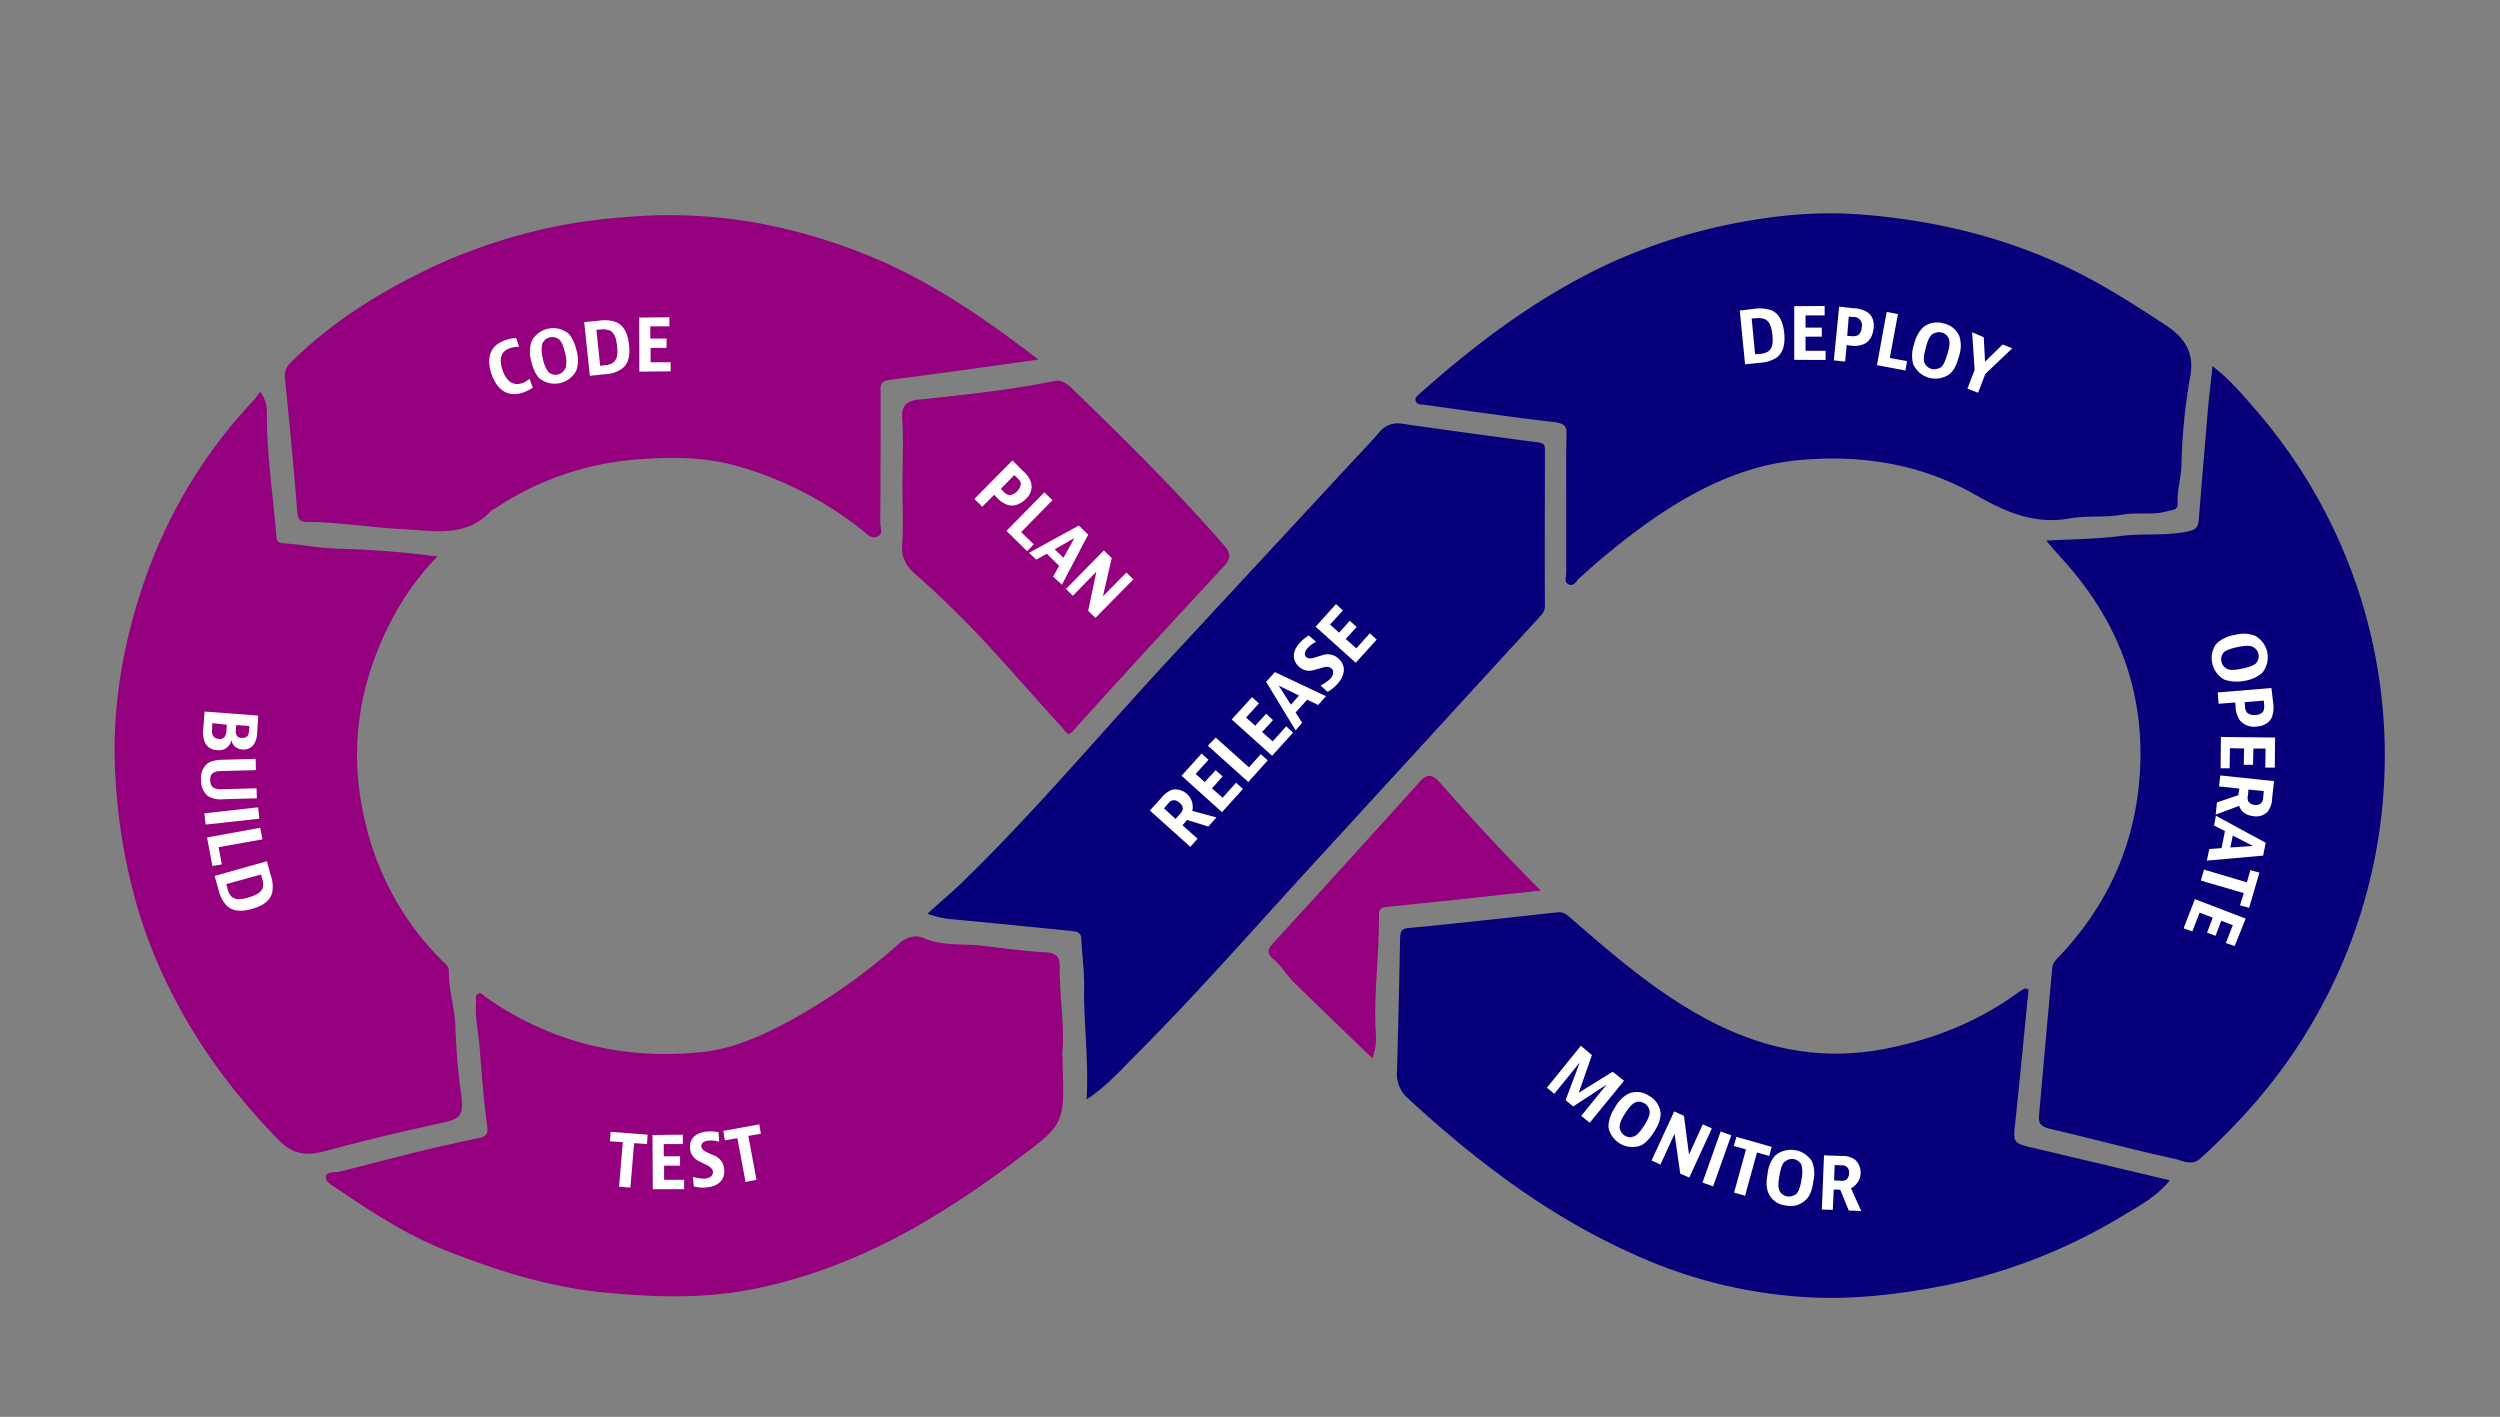 <svg id="Layer_1" data-name="Layer 1" xmlns="http://www.w3.org/2000/svg" viewBox="0 0 884 501">
  <rect x="0" y="0" width="884" height="501" fill="#808080" stroke="none"/>
  <defs>
    <style>
      .cls-1 {
        fill: #07007a;
      }

      .cls-2 {
        fill: #94007d;
      }

      .cls-3 {
        fill: #fff;
      }
    </style>
  </defs>
  <title>Artboard 1</title>
  <path class="cls-1" d="M712.65,396.35c1.66-15.51,3.1-31,4.65-46.51-1-.23-1.22-.45-1.33-.34-.77.45-1.55.89-2.32,1.44-13.85,10.08-29.13,16.28-46.08,19.72-24.92,5.09-47.3-.34-68.67-12.85-15.62-9.08-29.25-20.81-42.9-32.67-1.55-1.33-2.88-2.77-5.2-2.55-17.51,1.89-35,3.88-52.51,5.54-2.88.22-3.1,1.33-3.21,3.65-.33,15.84-.66,31.57-1.11,47.4a11.19,11.19,0,0,0,3.88,9.19c24,22.15,49.84,41.75,79.86,55.15a170.88,170.88,0,0,0,67.12,15.4c15.07.22,29.91-1.77,44.75-4.76a198.15,198.15,0,0,0,61.92-24.81c5.31-3.21,11.07-6.2,15.73-12l-47.63-11.3C711.65,404.21,711.76,404.21,712.65,396.35Z"/>
  <path class="cls-1" d="M796.39,143.52c-4.21-4.87-8.53-9.85-14.07-14.06-.55,5.53-1.11,10.08-1.55,14.62-1.11,13.28-2.22,26.68-3.32,40-.23,2.22-1,3.22-3.55,3.77-8,1.77-16.06.66-24,1.66-8.31,1.11-16.84,1.11-26.37,1.66,2.33,2.66,3.77,4.43,5.32,6.09,20.16,22,30,47.62,27.69,77.74-1.88,24.37-11.52,45.19-28.13,62.91-1.33,1.32-2.66,2.65-2.77,4.54-1.55,17.38-3.1,34.66-4.65,52.05-.23,3,.88,3.87,3.87,4.65,14.74,3.43,29.36,7.42,44.2,10.63,2.77.66,6,2.66,9.19-.33,16.06-14.62,29.91-30.9,40.54-49.84A186.64,186.64,0,0,0,796.39,143.52Z"/>
  <path class="cls-1" d="M504.08,143.19c15.18,2.1,30.46,4.32,45.64,6.09,3.43.44,4.32,1.33,4.21,4.65-.22,8.09-.11,16.17-.11,24.37v24.36c0,1.33-.89,3.21.88,4s2.66-1.11,3.55-2a250.42,250.42,0,0,1,27.47-22c15.28-10.29,31.56-18.16,50.06-19.93,22-2.1,43.42,1.22,62.8,12.29,10.52,6,20.83,10.52,33.12,8.31,6.2-1.11,12.52-.22,18.61-1.33,5.54-1,11.08.33,16.39-1.33,1.55-.44,3.44-.22,3.33-2.77-.23-4.43,1.1-8.64,1.32-13.07a203.93,203.93,0,0,1,3.11-31.67c1.55-8.41-1.89-13.73-8.64-18.16-12.3-8.08-24.7-16-38.11-22C706.45,83.39,684.07,78.18,661,76.08a153.36,153.36,0,0,0-36.33,1,199.74,199.74,0,0,0-54.6,15.61c-25.15,11.52-47,27.8-67.57,46.07-.88.89-2.43,1.66-1.88,3.1S502.86,143,504.08,143.19Z"/>
  <path class="cls-1" d="M544.07,218.49c1.11-1.21,2.21-2.21,2.21-4.2-.11-18.28,0-36.55,0-54.82,0-1.55.11-2.66-2.1-3-16.17-2.11-32.23-4.32-48.41-6.65a8.37,8.37,0,0,0-8.19,3.22c-3.88,4.43-8,8.63-12,13L416.8,229.46c-25.36,27.13-49.07,55.7-75.65,81.62-4,4-8.42,7.64-13.18,12a31.76,31.76,0,0,0,9.08,2c14.18,1.33,28.47,2.77,42.65,4.21,1.77.22,2.54.88,2.65,2.66.23,5.64,1.11,11.29,1,16.94-.22,12.85,1.66,25.69.89,39.87,7.31-4.88,12.07-10.41,17.28-15.62,19.93-19.93,38.54-41,57.48-61.79Q501.38,265.12,544.07,218.49Z"/>
  <path class="cls-2" d="M163.15,387.49a219.33,219.33,0,0,1-2.1-24c-.11-6.87-2.44-13.29-2.33-20.16,0-1.77-1.21-2.55-2.32-3.54a101.26,101.26,0,0,1-27-48c-6.42-25.7-2.88-50.06,9.42-73.2a94.77,94.77,0,0,1,15.84-21.82A341.17,341.17,0,0,0,119.4,194c-6.31-.11-12.62-1.44-19.05-1.88C98,192,97.8,190.92,97.69,189c-1.22-14.4-3.43-28.69-3.32-43.19A11.55,11.55,0,0,0,92,138.54c-.88,1.11-1.44,2-2.1,2.77a177.14,177.14,0,0,0-39.32,65.56C42.87,229.68,39.1,253.38,41,277.74a202.14,202.14,0,0,0,8.64,46.51c9.75,30.24,26.7,56.15,48.85,78.85,4.87,5,9.75,5.76,16.17,4,13.62-3.65,27.47-7,41.31-10C162.82,395.68,163.93,394.46,163.15,387.49Z"/>
  <path class="cls-2" d="M375.6,372.76c1-9.41-1-20.15-.89-31,0-3.65-1.33-4.76-4.76-5-7.87-.44-15.62-1.55-23.48-2.44-6.65-.66-13.52.22-19.94-2.66-2.55-1.1-5.76-.55-8.64,2a206.09,206.09,0,0,1-37.33,26.58c-10.08,5.53-20.71,10.52-32.12,11.73-27.91,3-53.83-3.32-77-19.6-.66-.55-1.22-1.55-2.33-1-1.32.55-.66,1.88-.77,2.88-.44,5.31.77,10.52,1.22,15.83.77,9.3,1.44,18.61,2.66,27.8.44,2.88,0,3.87-2.88,4.54-3.88.77-7.76,1.66-11.74,2.55-12.52,2.76-24.93,6.2-37.44,9.3-1.77.44-4.43-.22-4.88,1.66s2.22,3.21,3.66,4.21c12.52,8.52,25.14,16.72,39.32,22.26,17.83,7,35.89,12.73,55.27,14.61,16.95,1.67,33.9,2.22,50.51-.77,21.38-3.88,41.42-12,60.36-22.7a339.72,339.72,0,0,0,35.12-23.48c17-12.63,16.94-12.74,16.17-34.22A10,10,0,0,0,375.6,372.76Z"/>
  <path class="cls-2" d="M105.11,181c.23,3,1.11,3.55,3.88,3.55,11.19.11,22.26,2,33.34,2.54,11.41.56,22.6,3.22,31.57-6.75.22-.22.66-.22,1-.44a104.43,104.43,0,0,1,48.51-17.28c12.74-1.11,25.58-1.33,38.21,2.44a126.16,126.16,0,0,1,43.75,22.81c1.33,1.11,2.88,2.77,4.88,1.88,2.21-1,1-3.21,1-4.87.12-15.28.12-30.57.12-46,0-2.21-.45-4.1,3.1-4.54,17.27-2.21,34.55-4.65,52.72-7.2-18.39-14.06-36.66-26.8-57.49-35.66A198.14,198.14,0,0,0,268.6,79a174.84,174.84,0,0,0-47.41-2.22,192.67,192.67,0,0,0-23.81,3.11,197.82,197.82,0,0,0-42.53,13.62c-19.17,8.86-36.89,19.71-52.06,34.66a6.69,6.69,0,0,0-2,6C102.35,149.72,103.9,165.34,105.11,181Z"/>
  <path class="cls-2" d="M319,148c.55,7.75.11,15.51.11,23.26,0,7.2.33,14.39-.11,21.59-.33,4.88,1.77,7.75,5.2,10.63a353.9,353.9,0,0,1,28.91,28.8c7.76,8.52,15.29,17.16,23,25.58.89,1,1.33,2.77,3.55.33,17.61-19.6,35.44-38.87,53.27-58.14,2.44-2.66,2.22-4.54,0-7.09-16.83-19.38-35-37.32-53.39-55.15-1.77-1.77-3.87-3.65-6.64-3.1-15.73,3.21-31.68,4.88-47.52,6.54C321.21,141.53,318.67,143,319,148Z"/>
  <path class="cls-2" d="M509.18,276.75c-3-3.44-4.88-3-7.53.11q-25.59,28.39-51.51,56.7c-2,2.21-2.32,3.54.33,5.76s4.43,5.42,6.87,7.86c9.3,9.08,18.72,18.16,27.91,27a19.53,19.53,0,0,0,1.22-9.08c-.77-13.62,1.22-27.13,1.11-40.76,0-1.88-.11-3.43,2.66-3.65,17.72-1.77,35.55-3.76,54.6-5.76C532,302.11,520.48,289.59,509.18,276.75Z"/>
  <path class="cls-3" d="M361.75,166.56a9.21,9.21,0,0,1,2.88,4.2,5.83,5.83,0,0,1-2,5.76c-2,1.89-4.1,2.55-6,2.11a9.13,9.13,0,0,1-4.21-2.77l-.89-.89-4.21,4.21-2.77-2.77L358,162.79Zm-7.86,6.31,1,1a3.4,3.4,0,0,0,2.1,1.21,4.69,4.69,0,0,0,4-4.09,3.57,3.57,0,0,0-1.33-2l-1-1Z"/>
  <path class="cls-3" d="M372.16,176.86l-11.07,11.29,4.43,4.32-2.33,2.44-7.31-7.2,13.4-13.62Z"/>
  <path class="cls-3" d="M372.39,203.88l2.1-3.77-4.32-4.32-3.77,2.11-2.54-2.44,17.61-9.63,3.32,3.21-9.3,17.72Zm.55-9.64,3.1,3,3.88-7Z"/>
  <path class="cls-3" d="M393.1,197.34,390,210.85l8.3-8.41,2.44,2.43-13.4,13.62L384.79,216l2.88-13.85-8.31,8.53-2.43-2.43,13.4-13.63Z"/>
  <path class="cls-3" d="M418.13,291.81l5.32,4.76-2.55,2.88L406.61,286.6l4.1-4.54a8.66,8.66,0,0,1,4-2.88,6.24,6.24,0,0,1,7,5.4s0,.09,0,.14a5.85,5.85,0,0,1-.11,2l8.53,2.33-2.88,3.21-7.53-2.33Zm-2.44-2.22,1.44-1.66a3.49,3.49,0,0,0,1.11-1.88,2.69,2.69,0,0,0-1.22-2.22,2.86,2.86,0,0,0-2.21-.88,2.78,2.78,0,0,0-1.66,1.1l-1.55,1.78Z"/>
  <path class="cls-3" d="M424.89,266.45l2.43,2.21-4.54,5,3.21,2.88,3.88-4.2,2.44,2.21-3.77,4.21,3.77,3.32,4.76-5.31,2.44,2.21-7.42,8.2L417.8,274.31Z"/>
  <path class="cls-3" d="M429.87,260.8l11.74,10.52,4.21-4.65,2.44,2.21-6.87,7.64L427.1,263.68Z"/>
  <path class="cls-3" d="M442.72,246.51l2.44,2.22-4.55,5,3.22,2.88,3.87-4.21,2.44,2.22-3.88,4.21,3.77,3.32,4.76-5.32,2.44,2.22-7.42,8.19L435.52,254.4Z"/>
  <path class="cls-3" d="M466.09,249.28l-3.88-1.88-4.09,4.54,2.32,3.65-2.32,2.66L447.7,241.09l3.11-3.44,18.05,8.53Zm-9.64-.11,2.88-3.21-7.19-3.54Z"/>
  <path class="cls-3" d="M465.32,226.91l-.12.11a9.55,9.55,0,0,0-2.87,2.22c-1.22,1.33-1.11,2.43-.45,3.1,1.22,1.11,3.21,0,5.43-.56a5.62,5.62,0,0,1,6,1.11c2.77,2.55,2.33,5.87-.44,9a14,14,0,0,1-3.44,2.77L467,242.42l.11-.12a14.15,14.15,0,0,0,3.32-2.32c1.22-1.33,1.33-2.77.33-3.66-1.44-1.21-3.54,0-6,.56a5.4,5.4,0,0,1-5.43-1.11c-2.43-2.21-2.54-5.32.23-8.42a14.58,14.58,0,0,1,3.21-2.65Z"/>
  <path class="cls-3" d="M472.4,213.62l2.44,2.22-4.54,5,3.21,2.88,3.77-4.21,2.43,2.22-3.87,4.2,3.76,3.33,4.77-5.32,2.43,2.22-7.42,8.19L465.2,221.6Z"/>
  <path class="cls-3" d="M188.41,137.1a15.85,15.85,0,0,1-3.32,1.66c-6.1,2.1-9.64-1.66-11.3-6.53s-1.11-10,5.09-12a10.4,10.4,0,0,1,3.66-.67l1,3.1h-.22a9,9,0,0,0-3,.45c-3.32,1.1-3.87,4-2.66,7.64s3.44,5.87,6.87,4.76a7.17,7.17,0,0,0,2.55-1.44h.22Z"/>
  <path class="cls-3" d="M203.8,131a8.62,8.62,0,0,1-11.51,3.76c-.45-.22-.89-.55-1.33-.77-1.44-1.33-2.44-3.43-3.11-6.31a11.61,11.61,0,0,1,.11-7A8.6,8.6,0,0,1,199.57,117a7.6,7.6,0,0,1,1.24.78c1.44,1.33,2.44,3.54,3.1,6.31A11.81,11.81,0,0,1,203.8,131Zm-3.76-.89a10.65,10.65,0,0,0-.22-5.2c-.56-2.55-1.22-4-2-4.76a3.85,3.85,0,0,0-5.42.33l-.67,1a10.69,10.69,0,0,0,.22,5.21,10.73,10.73,0,0,0,2,4.87,3.7,3.7,0,0,0,5.24-.25l.07-.08a8.16,8.16,0,0,0,.74-1.11Z"/>
  <path class="cls-3" d="M211.78,113.4a11.9,11.9,0,0,1,6.2.55c2.11,1,3.88,3,4.43,7.87s-.66,7.31-2.77,8.75a11.13,11.13,0,0,1-5.87,1.77l-5.2.55-2-19Zm.44,15.95,1.66-.22a5.26,5.26,0,0,0,2.88-.89c1.44-1.11,1.78-2.88,1.44-5.87s-1-4.76-2.66-5.54a6.94,6.94,0,0,0-3-.33l-1.66.11Z"/>
  <path class="cls-3" d="M236.7,112.18v3.21h-6.76v4.32h5.76V123h-5.65v5.1h7.09v3.21l-11.07.11L226,112.29Z"/>
  <path class="cls-3" d="M90.94,258.81a8.35,8.35,0,0,1-1.11,4.31,4.35,4.35,0,0,1-4.1,1.89c-3.77-.34-3.88-3.44-3.88-3.44a4.38,4.38,0,0,1-5,3.67h-.09a4.75,4.75,0,0,1-4.32-2.77,9.48,9.48,0,0,1-.55-5l.44-5.87,19,1.44ZM75.1,255.7l-.1,2.22a4.53,4.53,0,0,0,.22,2.1,2.37,2.37,0,0,0,2.1,1.22,2,2,0,0,0,2.22-.88,4.68,4.68,0,0,0,.55-2l.11-2.1Zm8.42.67-.12,1.77a3.26,3.26,0,0,0,.23,1.77,1.84,1.84,0,0,0,1.88,1,2.23,2.23,0,0,0,2.1-.77,4.42,4.42,0,0,0,.45-1.67l.11-1.77Z"/>
  <path class="cls-3" d="M90.49,272.32l-12.62.33c-2.11.11-3.66.77-3.55,3.32s1.66,3.1,3.77,3.1l12.62-.33.12,3.54-12,.33a8.52,8.52,0,0,1-5.42-1.21,7.1,7.1,0,0,1-2.33-5.54,6.94,6.94,0,0,1,2-5.65c1.33-1.22,3.55-1.44,5.32-1.55l12-.33Z"/>
  <path class="cls-3" d="M91.71,289.48l-19,2.1-.44-4,19-2.11Z"/>
  <path class="cls-3" d="M92.82,296.79l-15.51,2.77,1.11,6.09-3.32.55-1.89-10.07L92,292.69Z"/>
  <path class="cls-3" d="M95.7,309.42a11.7,11.7,0,0,1,.55,6.2c-.55,2.21-2.32,4.43-7.09,5.75-4.54,1.33-7.31.56-9.08-1.21a11.69,11.69,0,0,1-2.77-5.43l-1.44-5,18.5-5.21ZM80,312.63l.44,1.55A5.81,5.81,0,0,0,81.85,317c1.33,1.21,3.22,1.21,6.1.33s4.54-1.89,5-3.55a5.48,5.48,0,0,0-.22-3l-.44-1.55Z"/>
  <path class="cls-3" d="M562.9,373.09l-4.65,13.29,12-7.42,4,3.21L562.12,397l-3-2.43,9-11.08-11.85,7.75L553.59,389l5-13.29-9,11.07L547,384.61l12-14.84Z"/>
  <path class="cls-3" d="M580.07,405.1a8.66,8.66,0,0,1-11-5.32,7.16,7.16,0,0,1-.33-1.44A12.77,12.77,0,0,1,571,391.7a11.71,11.71,0,0,1,4.88-5,7.58,7.58,0,0,1,7.2.78,7.79,7.79,0,0,1,4.1,6c.11,2-.67,4.21-2.22,6.64S581.84,404.32,580.07,405.1ZM578,401.77c1-.55,2-1.66,3.44-3.87s1.88-3.66,1.88-4.76a3.85,3.85,0,0,0-4.1-3.55,2.59,2.59,0,0,0-1.22.33c-1,.56-2,1.67-3.43,3.88s-1.88,3.66-1.88,4.76a3.84,3.84,0,0,0,4.09,3.55C577.08,402,577.52,401.89,578,401.77Z"/>
  <path class="cls-3" d="M595.46,394.58l1.77,13.73,4.88-10.74,3.21,1.44-8,17.38L594.13,415l-2-14.06-5,10.85L584,410.35,592,393Z"/>
  <path class="cls-3" d="M612.19,401.44l-6.43,18.05L602,418.16l6.42-18.05Z"/>
  <path class="cls-3" d="M626.48,405.54l-.89,3.21-4.32-1.22-4.21,15.29-3.88-1.11,4.21-15.28-4.32-1.22L614,402Z"/>
  <path class="cls-3" d="M638.55,424.25a7.61,7.61,0,0,1-7.09,2,7.35,7.35,0,0,1-6-4.1c-.89-1.77-1-4.1-.44-7.09a11.44,11.44,0,0,1,2.65-6.42,8.71,8.71,0,0,1,12.19.89,5,5,0,0,1,.88,1.21,11.56,11.56,0,0,1,.45,7C640.76,420.82,640,422.93,638.55,424.25ZM635.34,422c.77-.89,1.21-2.33,1.66-4.87a11.46,11.46,0,0,0,0-5.21,3.73,3.73,0,0,0-5-1.73l-.13.07-1,.67c-.78.88-1.22,2.32-1.67,4.87s-.44,4.1,0,5.2a3.71,3.71,0,0,0,4.95,1.74l.15-.08A1.62,1.62,0,0,0,635.34,422Z"/>
  <path class="cls-3" d="M648.41,420.6l-.33,7.2-3.88-.11.77-19.16,6.21.22a7.47,7.47,0,0,1,4.76,1.33,6.17,6.17,0,0,1,.34,8.73l-.12.13a6.65,6.65,0,0,1-1.66,1.22l3.65,8.08-4.43-.22-3-7.31Zm.11-3.21,2.21.11a3.42,3.42,0,0,0,2.11-.33,3,3,0,0,0,1-2.33,2.7,2.7,0,0,0-.77-2.21,2.49,2.49,0,0,0-2-.56l-2.33-.11Z"/>
  <path class="cls-3" d="M229,401.22l-.22,3.32-4.55-.33-1.33,15.73-4-.34,1.33-15.72-4.54-.33.22-3.33Z"/>
  <path class="cls-3" d="M241.46,401.22v3.32h-6.75v4.32h5.76v3.32h-5.65v5h7.09v3.32H230.83l-.11-19.16Z"/>
  <path class="cls-3" d="M254.31,403.66h-.22a10.27,10.27,0,0,0-3.66-.33c-1.77.22-2.54,1-2.43,2,.11,1.66,2.32,2.21,4.43,3.21a5.62,5.62,0,0,1,3.65,5c.34,3.77-2.21,6-6.31,6.32a11.83,11.83,0,0,1-4.43-.34L245,416.2h.22a12.65,12.65,0,0,0,4.1.55c1.88-.22,2.88-1.1,2.77-2.43-.22-1.88-2.66-2.44-4.77-3.66a5.35,5.35,0,0,1-3.32-4.54c-.33-3.32,1.77-5.53,5.87-6a13.52,13.52,0,0,1,4.21.22Z"/>
  <path class="cls-3" d="M268.49,397.57l.55,3.32-4.43.77,2.88,15.51-3.87.77-2.88-15.5-4.43.77-.56-3.32Z"/>
  <path class="cls-3" d="M620.27,109.19a13.1,13.1,0,0,1,6.21.56c2.1,1,3.87,3,4.43,8,.44,4.76-.78,7.31-2.77,8.75a12.16,12.16,0,0,1-5.87,1.77l-5.21.55-1.88-19Zm.33,16.06,1.67-.11a5.9,5.9,0,0,0,3-.89c1.44-1.1,1.77-2.88,1.44-5.87s-1-4.76-2.66-5.53a6.8,6.8,0,0,0-3-.34l-1.66.11Z"/>
  <path class="cls-3" d="M645.2,108.2v3.32h-6.76v4.32h5.76v3.21h-5.76v5h7.09v3.21H634.45v-19Z"/>
  <path class="cls-3" d="M655.39,109a10,10,0,0,1,5,1.44c1.55,1.11,2.44,3,2.1,5.76s-1.55,4.65-3.32,5.42a8.5,8.5,0,0,1-5,.56L653,122l-.56,5.87-4-.45,1.88-19Zm-2.22,9.75,1.44.11a4.64,4.64,0,0,0,2.44-.34,3.55,3.55,0,0,0,1.22-2.65,2.92,2.92,0,0,0-3.11-3.78l-1.44-.11Z"/>
  <path class="cls-3" d="M671.11,111.07l-2.88,15.51,6.1,1.11-.56,3.32-10.08-1.88,3.44-18.83Z"/>
  <path class="cls-3" d="M689.28,132.34a8.57,8.57,0,0,1-11.93-2.12.61.61,0,0,1-.07-.1,6.82,6.82,0,0,1-.78-1.33,12,12,0,0,1,.33-7.08,11.94,11.94,0,0,1,3.33-6.1,7.93,7.93,0,0,1,7.2-1.21,7.61,7.61,0,0,1,5.53,4.65,11.47,11.47,0,0,1-.22,7C691.83,129.13,690.83,131.12,689.28,132.34Zm-2.88-2.55c.88-.78,1.44-2.1,2.21-4.65s.89-4,.56-5.21a3.73,3.73,0,0,0-4.77-2.25l-.11,0a4.92,4.92,0,0,0-1.1.55c-.89.78-1.55,2.11-2.22,4.65s-.88,4.1-.55,5.21a3.71,3.71,0,0,0,4.75,2.25l.12,0A3.49,3.49,0,0,0,686.4,129.79Z"/>
  <path class="cls-3" d="M701.46,119.27l.45,8.64,6.2-6.09,3.43,1.33L702,132.23l-2.55,6.64-3.77-1.44,2.55-6.64-.89-13.29Z"/>
  <path class="cls-3" d="M786.53,240.31a8.71,8.71,0,0,1-3.44-11.74,5.38,5.38,0,0,1,.89-1.22,12.65,12.65,0,0,1,6.43-2.88,11.47,11.47,0,0,1,7,.34,8.7,8.7,0,0,1,3.38,11.83,9.14,9.14,0,0,1-.83,1.23,12.12,12.12,0,0,1-6.42,2.88A13.58,13.58,0,0,1,786.53,240.31Zm1-3.76c1.1.44,2.54.44,5.2-.11s4-1.11,4.87-1.78a3.7,3.7,0,0,0,0-5.23l-.08-.08a5.14,5.14,0,0,0-1-.67c-1.11-.44-2.55-.44-5.21.11s-4,1.11-4.87,1.78a3.8,3.8,0,0,0,.11,5.31Z"/>
  <path class="cls-3" d="M803.81,248.73a9.82,9.82,0,0,1-.56,5.09c-.88,1.66-2.54,2.88-5.31,3.1a6.55,6.55,0,0,1-6-2.32,9.18,9.18,0,0,1-1.44-4.88l-.11-1.32-5.88.44-.33-4,19-1.55Zm-10.08-.45.11,1.44a3.52,3.52,0,0,0,.77,2.33,3.87,3.87,0,0,0,2.88.78,3.61,3.61,0,0,0,2.77-1.22,4.44,4.44,0,0,0,.33-2.44l-.11-1.44Z"/>
  <path class="cls-3" d="M804.36,271.43H801l.11-6.76h-4.32l-.11,5.76H793.4l.11-5.76-5-.11-.11,7.09h-3.2l.11-11.07,19.16.22Z"/>
  <path class="cls-3" d="M791.84,278.85l-7.19-.77.44-3.88,19,2-.67,6.09a7.78,7.78,0,0,1-1.55,4.65,5.45,5.45,0,0,1-5,1.66c-2.88-.33-4.43-1.66-5.1-3.65l-8.3,3.1.44-4.32,7.53-2.54Zm3.22.33-.22,2.22a3.3,3.3,0,0,0,.22,2.1,3,3,0,0,0,2.21,1.11,2.68,2.68,0,0,0,2.33-.67,3,3,0,0,0,.66-1.88l.22-2.32Z"/>
  <path class="cls-3" d="M781.21,300.22l4.32-.33,1.22-6-3.88-2,.67-3.44L801.15,298l-.89,4.54-19.93,1.77Zm8.31-4.76-.89,4.21,8-.55Z"/>
  <path class="cls-3" d="M795.28,321l-3.21-.88,1.33-4.32-15.18-4.43,1.11-3.88L794.5,312l1.22-4.32,3.21.89Z"/>
  <path class="cls-3" d="M790.18,334.55l-3.1-1.1,2.44-6.32-4.1-1.55-2,5.32-3-1.11,2-5.31-4.65-1.78-2.55,6.65-3.1-1.11,4-10.3,17.94,6.87Z"/>
</svg>
